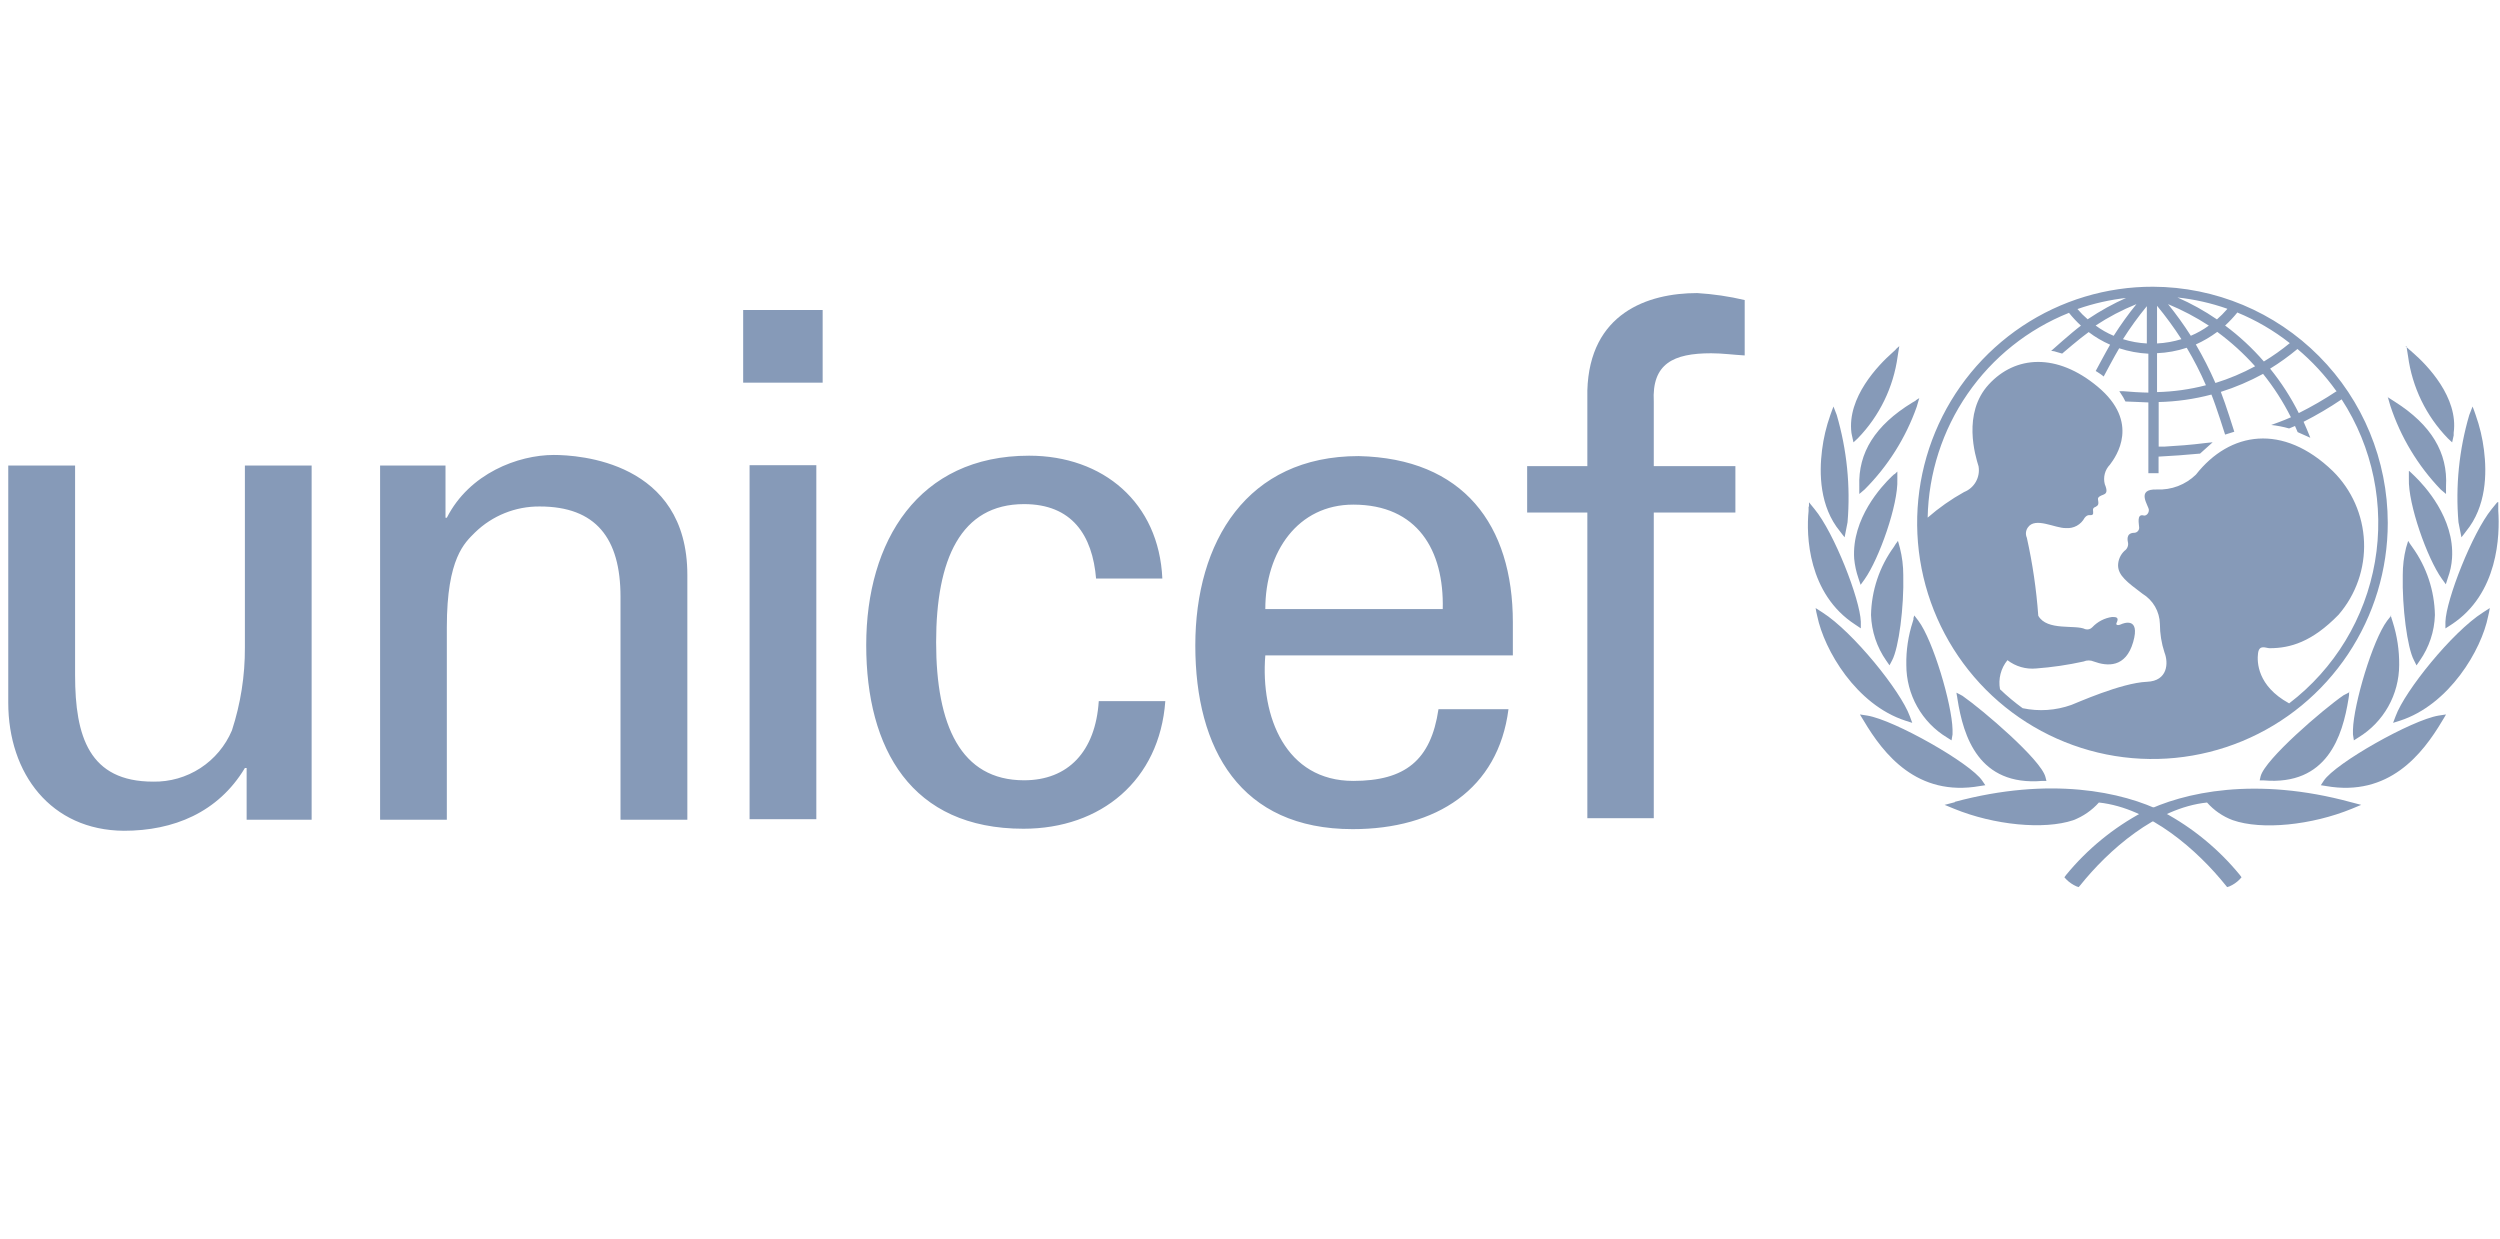 <svg width="113" height="56" viewBox="0 0 113 56" fill="none" xmlns="http://www.w3.org/2000/svg">
<path d="M97.319 12.96C95.214 12.954 93.155 13.576 91.402 14.745C89.649 15.915 88.282 17.58 87.472 19.53C86.663 21.479 86.449 23.626 86.856 25.699C87.263 27.771 88.274 29.675 89.76 31.171C91.247 32.666 93.142 33.685 95.206 34.1C97.269 34.514 99.409 34.304 101.355 33.497C103.3 32.69 104.962 31.322 106.132 29.566C107.302 27.81 107.927 25.746 107.927 23.633C107.924 20.808 106.807 18.099 104.819 16.099C102.83 14.098 100.134 12.97 97.319 12.96ZM105.621 17.677C105.07 18.044 104.497 18.376 103.905 18.672C103.546 17.957 103.112 17.284 102.609 16.663C103.042 16.397 103.455 16.1 103.845 15.774C104.504 16.328 105.091 16.962 105.593 17.663L105.621 17.677ZM101.119 14.122C101.972 14.472 102.773 14.939 103.499 15.51C103.128 15.814 102.737 16.091 102.327 16.339C101.804 15.735 101.216 15.19 100.575 14.714C100.77 14.535 100.952 14.342 101.119 14.136V14.122ZM101.931 16.556C101.359 16.866 100.758 17.119 100.137 17.311C99.876 16.713 99.581 16.132 99.251 15.57C99.593 15.416 99.918 15.225 100.22 15.001C100.842 15.459 101.416 15.98 101.931 16.556ZM100.667 13.974C100.524 14.139 100.37 14.293 100.206 14.437C99.643 14.051 99.045 13.719 98.421 13.446C99.188 13.528 99.943 13.699 100.672 13.955L100.667 13.974ZM99.846 14.714C99.591 14.899 99.315 15.055 99.025 15.177C98.709 14.681 98.366 14.204 97.996 13.747C98.64 14.013 99.258 14.338 99.841 14.719L99.846 14.714ZM97.498 13.821C97.895 14.302 98.263 14.805 98.601 15.33C98.243 15.44 97.872 15.506 97.498 15.524V13.821ZM97.498 15.964C97.955 15.945 98.407 15.863 98.841 15.719C99.165 16.264 99.455 16.83 99.708 17.413C98.986 17.601 98.244 17.705 97.498 17.723V15.964ZM97.037 13.839V15.524C96.671 15.506 96.308 15.441 95.958 15.33C96.287 14.811 96.647 14.314 97.037 13.839ZM95.534 15.177C95.246 15.055 94.974 14.9 94.722 14.714C95.303 14.331 95.921 14.006 96.567 13.747C96.198 14.201 95.856 14.677 95.543 15.172L95.534 15.177ZM96.156 13.441C95.53 13.717 94.93 14.049 94.362 14.432C94.196 14.29 94.042 14.135 93.901 13.969C94.632 13.713 95.391 13.543 96.161 13.46L96.156 13.441ZM103.448 31.78C102.037 31.002 102.009 29.928 102.064 29.521C102.12 29.114 102.42 29.299 102.59 29.299C103.513 29.299 104.5 29.021 105.704 27.785C106.491 26.872 106.903 25.693 106.854 24.486C106.805 23.279 106.3 22.137 105.441 21.291C103.19 19.121 100.791 19.5 99.256 21.453C99.023 21.68 98.747 21.856 98.444 21.972C98.141 22.087 97.817 22.139 97.494 22.125C96.507 22.087 97.129 22.865 97.129 23.05C97.129 23.235 96.977 23.328 96.894 23.3C96.557 23.208 96.691 23.707 96.691 23.856C96.69 23.913 96.668 23.968 96.629 24.01C96.59 24.052 96.536 24.078 96.479 24.082C96.064 24.082 96.175 24.462 96.189 24.545C96.197 24.613 96.186 24.682 96.157 24.744C96.129 24.806 96.084 24.859 96.027 24.897C95.938 24.981 95.866 25.082 95.816 25.194C95.767 25.306 95.739 25.427 95.737 25.55C95.737 26.012 96.152 26.318 96.839 26.836C97.073 26.979 97.269 27.178 97.407 27.415C97.544 27.653 97.62 27.922 97.627 28.197C97.628 28.637 97.698 29.075 97.835 29.493C98.019 29.956 97.992 30.78 97.042 30.817C95.875 30.863 93.813 31.798 93.624 31.863C92.918 32.115 92.157 32.166 91.424 32.011C91.064 31.749 90.722 31.463 90.4 31.155C90.358 30.924 90.366 30.687 90.424 30.46C90.482 30.233 90.589 30.022 90.737 29.84C91.106 30.125 91.569 30.259 92.033 30.215C92.754 30.161 93.471 30.056 94.177 29.9C94.25 29.868 94.329 29.852 94.408 29.852C94.487 29.852 94.566 29.868 94.639 29.9C95.248 30.123 96.082 30.192 96.419 29.021C96.756 27.85 95.958 28.174 95.856 28.225C95.755 28.276 95.617 28.262 95.667 28.16C95.815 27.864 95.594 27.896 95.469 27.887C95.127 27.934 94.811 28.098 94.574 28.35C94.534 28.394 94.483 28.425 94.425 28.441C94.368 28.456 94.308 28.455 94.251 28.438C93.813 28.22 92.526 28.535 92.13 27.831C92.045 26.645 91.872 25.466 91.613 24.305C91.579 24.23 91.566 24.148 91.574 24.067C91.582 23.986 91.612 23.908 91.659 23.842C91.991 23.351 92.891 23.883 93.38 23.869C93.55 23.883 93.721 23.847 93.871 23.765C94.02 23.682 94.143 23.558 94.224 23.407C94.376 23.212 94.491 23.319 94.574 23.268C94.657 23.217 94.574 23.059 94.616 22.985C94.657 22.911 94.699 22.944 94.8 22.856C94.902 22.768 94.8 22.578 94.837 22.504C94.985 22.287 95.377 22.462 95.137 21.888C95.096 21.734 95.096 21.571 95.136 21.416C95.176 21.261 95.256 21.119 95.368 21.004C95.649 20.634 96.751 19.088 94.814 17.477C92.969 15.941 91.097 16.066 89.893 17.376C88.689 18.686 89.288 20.616 89.431 21.078C89.472 21.318 89.428 21.564 89.309 21.776C89.19 21.987 89.002 22.151 88.777 22.24C88.189 22.567 87.637 22.955 87.13 23.397C87.17 21.395 87.797 19.449 88.933 17.802C90.069 16.156 91.664 14.882 93.518 14.14C93.683 14.346 93.864 14.54 94.058 14.719C93.638 15.029 92.711 15.862 92.711 15.862C92.711 15.862 92.835 15.862 92.951 15.908L93.209 15.982C93.209 15.982 94.021 15.284 94.408 15.01C94.707 15.238 95.032 15.429 95.377 15.58C95.192 15.895 94.726 16.769 94.726 16.769C94.726 16.769 94.837 16.834 94.929 16.899C94.984 16.935 95.037 16.975 95.086 17.019C95.086 17.019 95.594 16.061 95.787 15.742C96.214 15.882 96.658 15.964 97.106 15.987V17.746C96.853 17.746 96.216 17.709 95.953 17.681H95.792L95.879 17.815C95.945 17.909 96.002 18.008 96.05 18.112L96.073 18.149H96.115C96.304 18.149 96.889 18.186 97.106 18.19V21.389H97.567V20.639C98.218 20.606 98.757 20.565 99.412 20.505H99.44L100.012 19.991L99.703 20.023C99.016 20.111 98.407 20.153 97.858 20.185H97.572V18.172C98.377 18.154 99.178 18.04 99.957 17.834C100.173 18.366 100.575 19.644 100.575 19.644L100.99 19.514C100.99 19.514 100.593 18.241 100.381 17.713C101.042 17.505 101.682 17.232 102.29 16.899C102.778 17.506 103.2 18.164 103.55 18.861C103.236 19.005 102.659 19.209 102.659 19.209C102.932 19.238 103.202 19.291 103.467 19.366L103.734 19.255C103.776 19.343 103.854 19.532 103.854 19.532L104.426 19.787L104.361 19.625C104.361 19.625 104.172 19.162 104.122 19.065C104.715 18.763 105.29 18.425 105.842 18.051C107.251 20.219 107.789 22.842 107.348 25.391C106.908 27.941 105.521 30.229 103.467 31.794L103.448 31.78ZM85.696 15.793L85.53 15.945C84.907 16.496 83.482 17.959 83.685 19.565L83.708 19.681L83.777 19.995L83.975 19.81C84.954 18.801 85.584 17.503 85.774 16.107L85.848 15.645L85.682 15.793H85.696ZM82.799 18.57L82.73 18.764C82.549 19.275 82.423 19.804 82.356 20.343C82.223 21.402 82.246 22.898 83.168 24.018L83.27 24.152L83.376 24.286L83.509 23.606C83.646 21.972 83.48 20.328 83.02 18.755L82.873 18.375L82.799 18.57ZM81.748 22.902V23.101C81.637 24.18 81.711 26.846 83.86 28.234L84.109 28.401V28.1C84.077 27.091 82.901 24.073 82.015 23.009L81.766 22.703V22.898L81.748 22.902ZM82.098 27.669L82.14 27.85C82.453 29.377 83.897 31.854 86.129 32.576L86.434 32.673L86.323 32.372C85.908 31.229 83.758 28.563 82.375 27.683L82.066 27.484L82.098 27.669Z" fill="#869AB8"/>
<path d="M86.6 18.102L86.424 18.204C84.759 19.227 83.985 20.458 84.04 21.976V22.328L84.28 22.125C85.334 21.07 86.139 19.792 86.637 18.385L86.752 17.991L86.581 18.102H86.6ZM85.622 21.43L85.493 21.55C85.068 21.958 83.689 23.43 83.809 25.253C83.838 25.556 83.903 25.855 84.003 26.142L84.1 26.434L84.28 26.184C84.935 25.258 85.806 22.805 85.76 21.662V21.314L85.636 21.435L85.622 21.43ZM85.686 24.587L85.599 24.726C84.95 25.62 84.591 26.693 84.57 27.799C84.595 28.538 84.834 29.254 85.257 29.859L85.405 30.072L85.525 29.845C85.825 29.28 86.065 27.447 86.028 25.994C86.028 25.58 85.977 25.168 85.876 24.767L85.788 24.448L85.686 24.587ZM86.498 27.961L86.457 28.105C86.252 28.735 86.153 29.395 86.166 30.058C86.165 30.718 86.335 31.367 86.658 31.942C86.981 32.518 87.447 32.999 88.011 33.339L88.209 33.464L88.255 33.196V32.978C88.228 31.831 87.375 28.942 86.71 28.058L86.526 27.818L86.48 27.961H86.498ZM84.155 32.437L84.243 32.58C85.138 34.089 86.655 36.029 89.492 35.529L89.736 35.492L89.598 35.288C89.067 34.496 85.622 32.543 84.4 32.344L84.068 32.293L84.155 32.437ZM88.357 36.26L87.896 36.38L88.325 36.556C90.133 37.297 92.393 37.514 93.707 37.075C94.153 36.905 94.552 36.63 94.87 36.274C97.176 36.519 99.339 38.445 100.602 40.018L100.667 40.097L100.769 40.065C100.941 39.991 101.098 39.884 101.23 39.75L101.317 39.653L101.239 39.546C100.283 38.38 99.108 37.414 97.78 36.704C95.935 35.779 92.656 35.089 88.362 36.242L88.357 36.26ZM88.454 31.437L88.477 31.594C88.744 33.298 89.441 35.538 92.314 35.297H92.499L92.453 35.117C92.254 34.339 89.621 32.09 88.703 31.451L88.431 31.308L88.454 31.46V31.437ZM108.771 15.645L108.845 16.107C109.032 17.503 109.661 18.801 110.639 19.81L110.837 19.995L110.906 19.681V19.565C111.128 17.959 109.702 16.496 109.061 15.941L108.891 15.793L108.729 15.645H108.771ZM111.76 18.375L111.612 18.755C111.15 20.327 110.984 21.972 111.123 23.606L111.257 24.286L111.363 24.152L111.464 24.017C112.387 22.897 112.41 21.398 112.276 20.343C112.209 19.804 112.084 19.275 111.902 18.764L111.833 18.565L111.76 18.375ZM112.871 22.708L112.622 23.013C111.746 24.092 110.565 27.109 110.533 28.105V28.405L110.791 28.239C112.936 26.85 112.996 24.166 112.922 23.087V22.694L112.871 22.708ZM112.539 27.484L112.23 27.683C110.846 28.563 108.697 31.229 108.282 32.372L108.167 32.673L108.476 32.576C110.708 31.854 112.165 29.377 112.465 27.85L112.507 27.665L112.539 27.484ZM107.927 17.94L108.042 18.338C108.508 19.756 109.287 21.05 110.32 22.125L110.56 22.328V21.981C110.648 20.463 109.892 19.204 108.254 18.163L108.079 18.051L107.904 17.94H107.927ZM108.881 21.291V21.639C108.84 22.782 109.707 25.23 110.371 26.161L110.551 26.41L110.643 26.119C110.749 25.833 110.812 25.534 110.832 25.23C110.952 23.411 109.573 21.939 109.149 21.527L109.024 21.407L108.895 21.287L108.881 21.291ZM108.849 24.448L108.752 24.767C108.653 25.169 108.604 25.581 108.605 25.994C108.572 27.447 108.808 29.28 109.112 29.845L109.227 30.076L109.375 29.859C109.798 29.254 110.036 28.538 110.058 27.799C110.038 26.694 109.681 25.621 109.034 24.726L108.937 24.587L108.849 24.448ZM108.088 27.818L107.899 28.058C107.24 28.942 106.386 31.831 106.354 32.978V33.196L106.395 33.464L106.598 33.335C107.16 32.993 107.625 32.512 107.948 31.938C108.271 31.364 108.441 30.717 108.443 30.058C108.45 29.395 108.35 28.736 108.148 28.105L108.102 27.961L108.06 27.818H108.088ZM110.56 32.293L110.228 32.344C109.011 32.543 105.561 34.496 105.035 35.288L104.901 35.492L105.136 35.529C107.977 36.029 109.495 34.089 110.39 32.58L110.477 32.437L110.56 32.293Z" fill="#869AB8"/>
<path d="M96.857 36.704C95.526 37.413 94.347 38.379 93.389 39.546L93.31 39.653L93.398 39.75C93.531 39.883 93.687 39.989 93.859 40.065L93.956 40.097L94.025 40.018C95.284 38.445 97.447 36.514 99.758 36.274C100.073 36.63 100.471 36.904 100.916 37.07C102.23 37.533 104.495 37.297 106.303 36.556L106.727 36.38L106.266 36.26C101.972 35.089 98.702 35.797 96.848 36.723L96.857 36.704ZM106.201 31.284L105.925 31.428C105.002 32.066 102.373 34.321 102.179 35.093L102.138 35.274H102.318C105.191 35.519 105.883 33.279 106.155 31.571L106.178 31.414V31.261L106.201 31.284ZM33.591 14.011H37.184V17.297H33.591V14.011ZM36.898 37.028H33.881V21.027H36.898V37.028ZM11.069 21.041H14.086V37.051H11.148V34.714H11.069C9.861 36.727 7.841 37.551 5.599 37.551C2.306 37.528 0.373 34.978 0.373 31.756V21.041H3.394V30.516C3.394 33.293 4.031 35.33 6.923 35.33C7.679 35.344 8.421 35.131 9.056 34.719C9.69 34.307 10.188 33.713 10.483 33.015C10.877 31.807 11.075 30.542 11.069 29.271V21.041ZM20.137 23.402H20.197C21.216 21.393 23.425 20.564 25.03 20.564C26.142 20.564 31.068 20.852 31.068 25.985V37.051H28.047V26.975C28.047 24.328 26.935 22.893 24.394 22.893C23.303 22.884 22.253 23.306 21.47 24.068C21.009 24.531 20.197 25.216 20.197 28.345V37.051H17.18V21.041H20.137V23.402ZM49.545 26.174C49.383 24.175 48.442 22.786 46.288 22.786C43.419 22.786 42.313 25.286 42.313 29.03C42.313 32.775 43.419 35.269 46.288 35.269C48.276 35.269 49.517 33.973 49.664 31.692H52.672C52.413 35.269 49.766 37.459 46.261 37.459C41.187 37.459 39.153 33.848 39.153 29.155C39.153 24.462 41.51 20.597 46.514 20.597C49.863 20.597 52.386 22.721 52.538 26.151H49.545V26.174ZM57.192 29.623C56.97 32.4 58.114 35.297 61.167 35.297C63.506 35.297 64.677 34.371 65.019 32.057H68.183C67.721 35.672 64.922 37.477 61.14 37.477C56.066 37.477 54.028 33.867 54.028 29.174C54.028 24.48 56.371 20.615 61.407 20.615C66.144 20.717 68.381 23.721 68.381 28.132V29.623H57.192ZM65.212 27.53C65.277 24.874 64.073 22.809 61.167 22.809C58.672 22.809 57.192 24.929 57.192 27.53H65.212ZM71.748 36.982V23.166H69.027V21.069H71.748V17.649C71.849 14.163 74.469 13.247 76.715 13.247C77.438 13.291 78.155 13.396 78.86 13.562V16.066C78.353 16.038 77.85 15.968 77.343 15.968C75.641 15.968 74.658 16.431 74.751 18.158V21.069H78.44V23.166H74.751V36.982H71.748Z" fill="#869AB8"/>
</svg>
